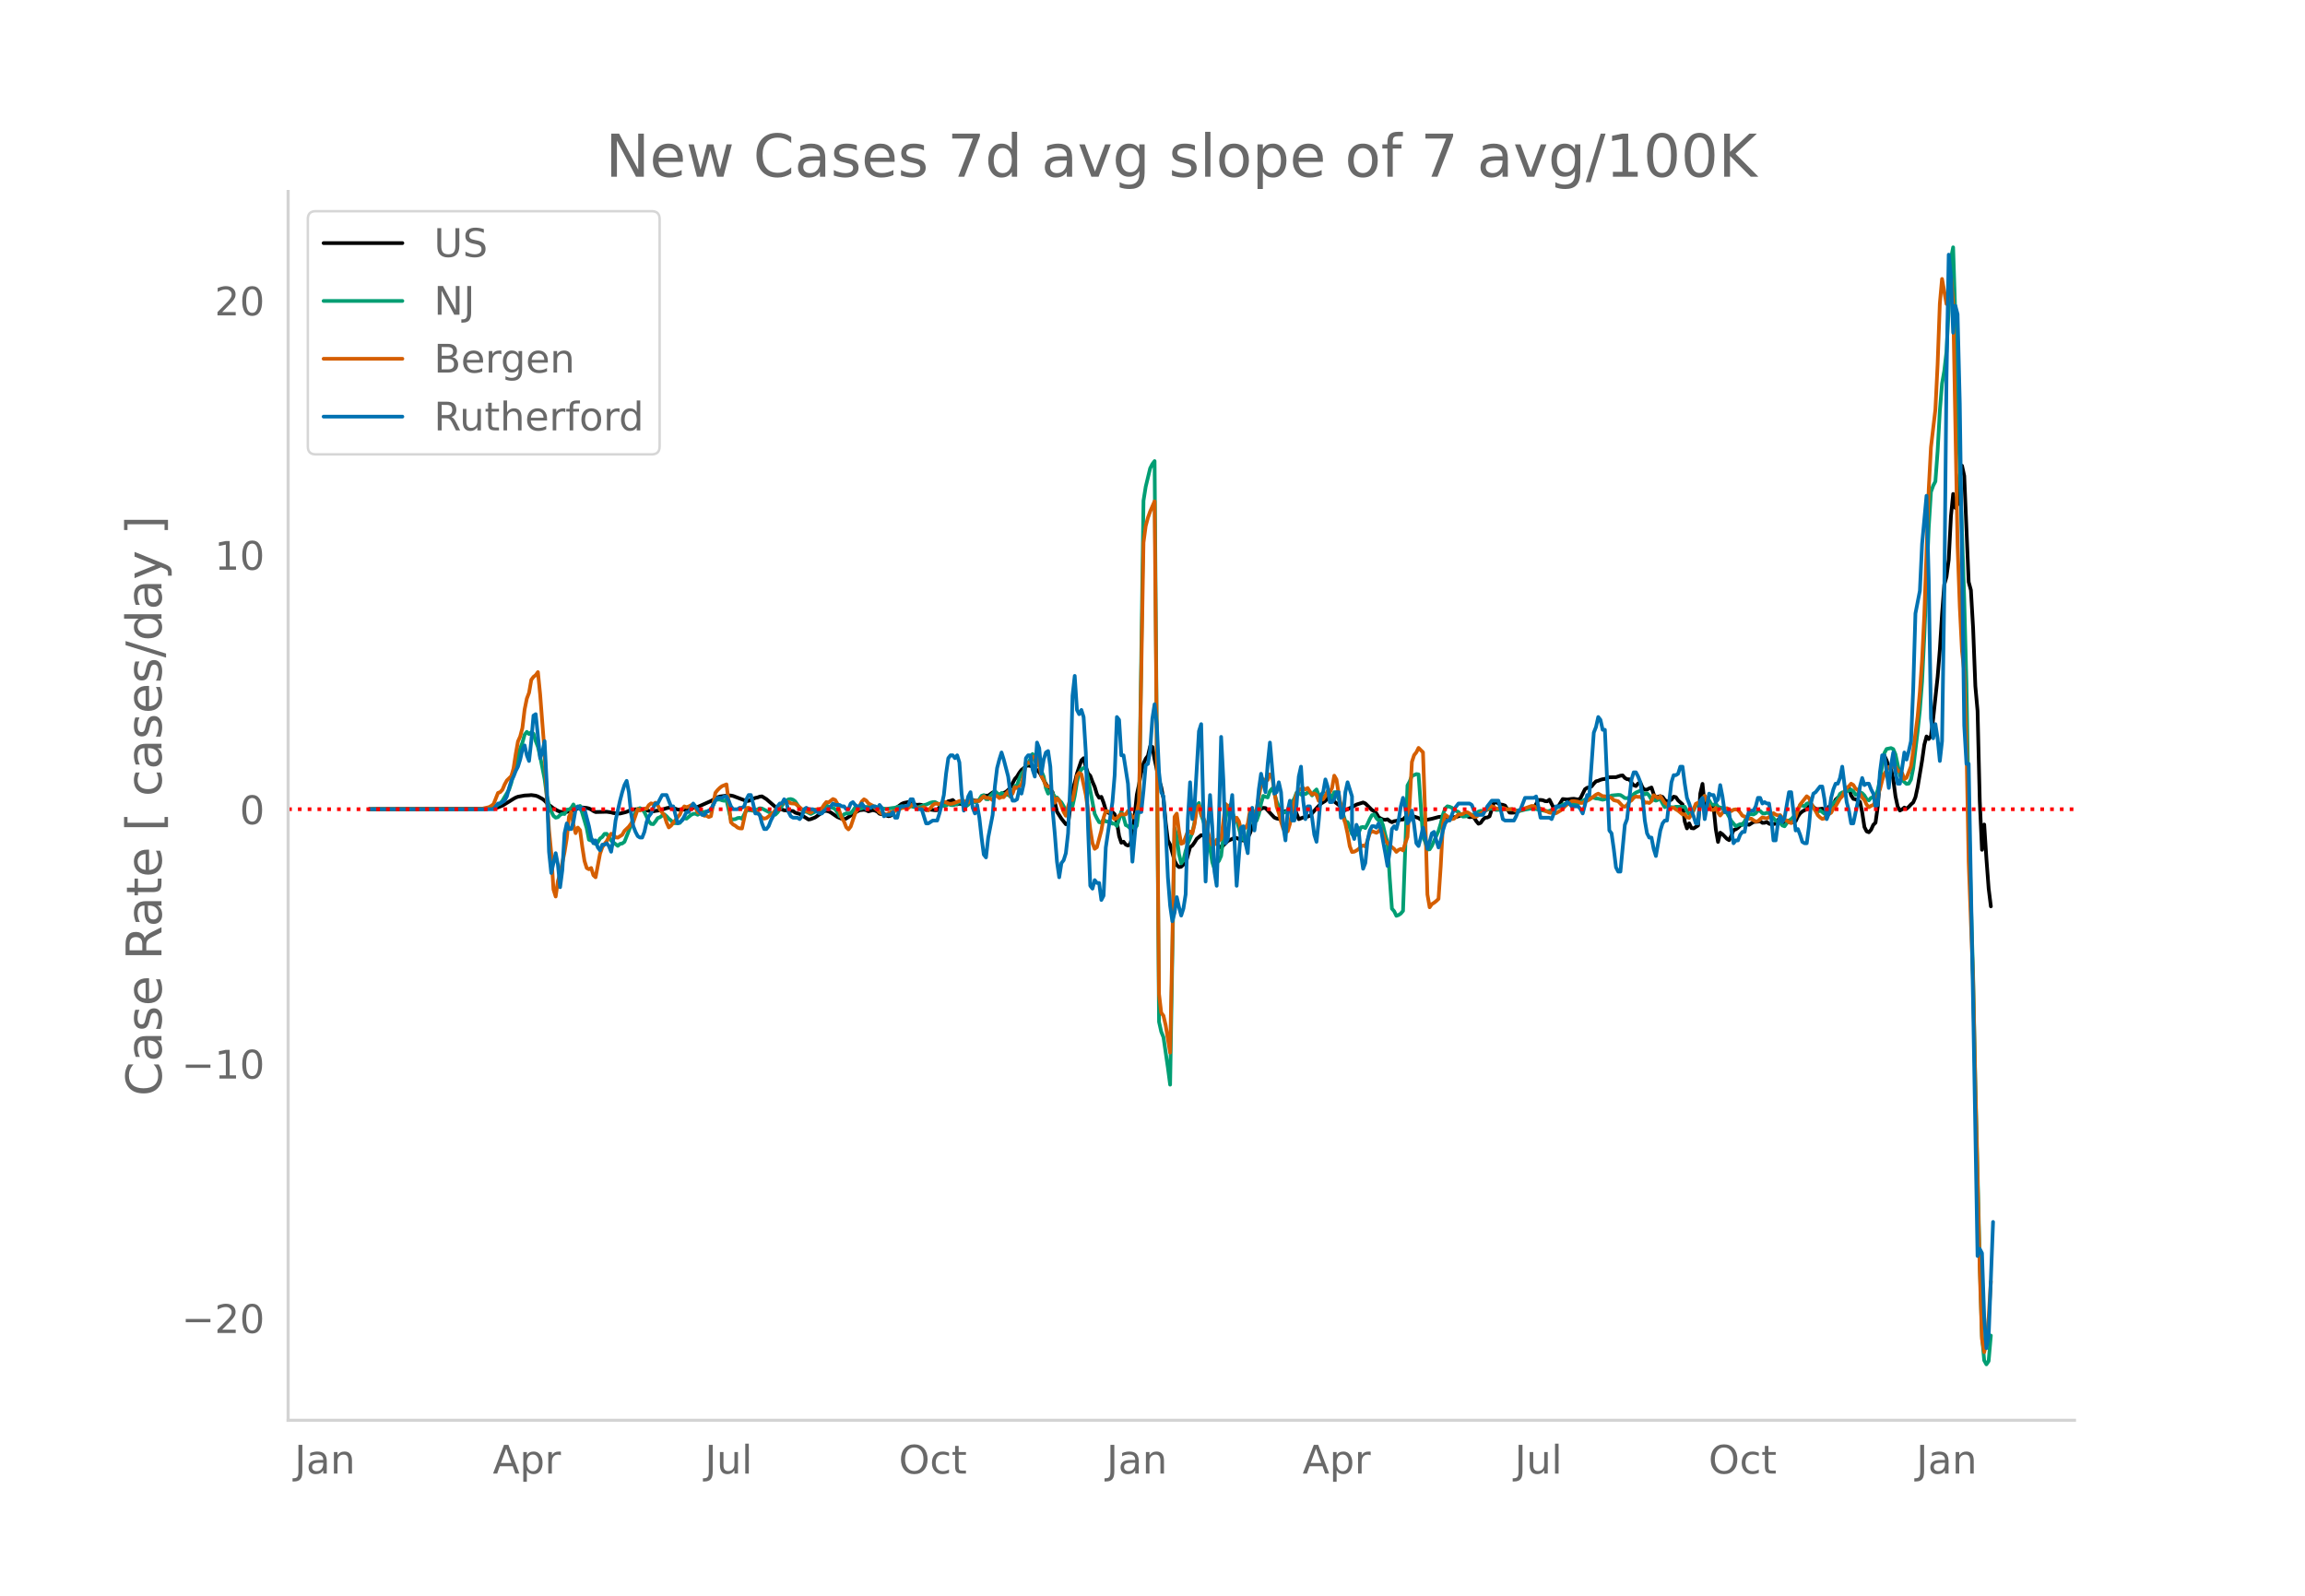 <svg height="864" viewBox="0 0 936 648" width="1248" xmlns="http://www.w3.org/2000/svg" xmlns:xlink="http://www.w3.org/1999/xlink"><defs><style>*{stroke-linecap:butt;stroke-linejoin:round}</style></defs><g id="figure_1"><path d="M0 648h936V0H0z" style="fill:#fff" id="patch_1"/><g id="axes_1"><path d="M117 576.72h725.4V77.76H117z" style="fill:none" id="patch_2"/><path clip-path="url(#p8910a85e60)" d="m149.973 328.59 46.846-.123 3.604-.199 1.802-.423 1.801-.72 2.703-1.628 1.802-1.133.9-.494.902-.348 1.801-.327.901-.165 1.802-.094.901-.089 1.802.253.9.316 1.802.989.901.693.901 1.003 2.703 2.159 1.802.992.9.36 1.802.203.901-.11.901-.297 1.802-.285.9-.4 1.803-.934 2.702.286.901.213.901.437.901.608.9.416 4.505-.12 1.802.26.901.268 1.802.172.9.03 1.803-.436.9-.254.901-.42 1.802-.45.901-.179 3.604.142 2.702.737.901-.038.901-.184 1.802-.231 2.703-.866.9-.184.901-.045.901.149 1.802.625.9.073.902-.132 1.802.275 1.801-.46.901-.44.901-.257.901-.103 4.505-2.01.9-.405 2.703-1.52.901-.304 2.703-.36.9-.094.901.058.901.18 5.406 2.046.9-.08 1.802-.802.901-.394.901-.168.901-.349.901-.1 1.802 1.122 4.504 3.923.901-.08 1.802.69.9.028.902.199 1.802.069.9.684 1.802.514 3.604 2.256.9-.156 1.802-.706 3.604-2.555.9-.108.902.223.9.43 2.703 1.844 1.802.75.901.15.901-.292 3.604-2.41 1.801-.947 1.802-.2.901.202.9.449 1.803-.49.9.207.901.383.901.88.901.2.901-.15.901.616.901.35.9-.193.902-.958.9-1.555.902-.977 1.801-1.351.901-.377 1.802-.37.9.185.902.506.9.354.902.095.9-.082.901.125.901 1.212.901.884.901-.204.901.014 1.802.253.9-.033 1.802-2.408.901-.106 1.802-1.103.901-.166.9-.345 1.803 1.753.9-.264.901.164 1.802-.273.901.301 1.802-1.66.9.25.902.053.9-.133.902-.9.9-1.074 1.802.004 1.802-1.281.9-.177 1.803 1.22 2.702-1.284.901-.761.901-1.077 1.802-3.383.9-1.021.902-1.49.9-1.217.902-.65.9-.878.901-.228.901.195.901-.072.901.828.9.991.902.766 3.603 6.323 1.802 1.78 1.802 7.973 1.802 2.81 1.802 2.255.9-.078 1.802-13.79.901-2.998.901-3.703 1.802-5.372.9-.87.902 3.51.9 2.687.901.927.901 2.44.901 2.056.901 2.973.9 1.46.902-.371.9 2.36.902 3.016.9 1.03.901.396.901-.62.901.87.901 3.176.901 5.705.9 2.709.902-.42.9 1.177.902.393.9-.615.901-3.21 1.802-16.916.901-4.153.9-4.909.902-3.53.9-1.94.902-1.21.9-3.822.901.232.901 5.063 1.802 8.314.901 2.977.9 4.618.902 9.782.9 7.21.902 1.759 1.801 6.49.901 1.772.901.816.901-.141.9-.902.902-.425 1.802-6.61.9-.669.901-1.247.901-1.48 1.802-1.484.9.181.902.94.9.158 1.803 1.493 1.801.266.901 1.438.901.567 2.703-2.685 2.702-1.27.901.058 1.802.837.901.18.9-.438.902-.651.9-1.824.902-2.606 2.702-6.382.901-.958.901-.392.901.085 2.703 2.896.9.951.901.385.901.18.901-1.093.901-1.706.901-.375.9-.157.902-.54 1.802-.577 1.801 4.535 1.802-.696.901-.03 1.802-.645 2.703-3.067 1.801-1.888 1.802-1.103.901-1.046.9-.699 1.803 2.03 2.702 2.05.901.904.901.512 2.703-1.213 1.802-1.032 2.702-.852.901.402 2.703 2.672.9.474.902.92.9 1.528.901.533.901.387.901.124.901-.201.901.722.9.453.902-.409.9-.14 1.803-.485.9-.05.901-.943.901-.763 2.703.476 1.802.638.9.621.901.385 3.604-.722 2.703-.728 1.802-.201.9.161.901.372.901.098 1.802-.377.9-.079.902-.264 1.802-.67.9.005.901.664.901.379.901-.117.901.242.9 1.46.902 1.072.9-.356.902-1.268.9-.834.901-.071.901-.48 1.802-5.693.901-.027.9.525.902.392.9.128.902.321 1.801 2.839.901.06.901-.054 1.802-.557 1.802-.787.9-.202 3.604-.316 1.802-3.246.9-.039.902.103.9.38.902.074.9-.664 1.802 3.541.901-.513.901-.333 1.802-2.95 1.802.185 1.801-.238.901-.057 1.802.318.901-.55 1.802-3.638.9-.59.902-.186.9-.367.901-1.146.901-.932.901-.217.901-.388.9-.249.902-.103.9-.431.902-.256 2.702-.034 1.802-.604.9-.114.902 1.037.9.51.902.035.9 1.4.901 1.006.901.326.901-1.056.901-.28.901 2.05.9.799.902-.08.9-.483.902-.35.9 2.735.901 1.62.901-.673.901-.137.901.287.9 1.272.902.607 1.802-.777.9-1.217.901.204.901 1.31 1.802 1.613.901 6.97.9 2.79.902-2.055.9 1.925.902.121 1.801-1.166.901-12.988.901-3.925.901 8.882.9-.073 1.803.406.9.268.901 8.984.901 5.115.901-3.758.901.643 1.802 1.84.9.545.902-1.844.9-2.235.902-.315.9-.613.901-.901.901-.704.901-.21.901.366.9.219 1.803-1.144 1.801-.131.901-.195.901.685.901-.026.901-.349.901.722.9.23 1.803-.212.9-1.583.901-.21.901 1.33.901-.284.901-.402.901-.102.9.131.902.61.9-.54.902-1.91.9-1.257.901-.77.901-.513.901-.326.901-1.359.9-.683.902 1.023.9.802.902.184 1.801-.287.901.504.901.02.901-1.3.901-.273.9-.615.902-1.974.9-.811 1.802-1.296.901-.082.901-2.095.901-.542.901 3.118.9 1.399.902.181 1.802 1.03.9 4.332.901 5.894.901 1.75.901.36.901-1.026.901-1.971.9-.903.902-6.461.9-11.47.902-7.057.9-2.18.901 1.87.901 2.83.901.69.901 4.265.9 6.84.902 4.18.9 1.578.902-.497.9-.722.901.493.901-.788.901-.999.901-.783.901-2.108.9-4.14 1.803-10.8.9-6.368.901-3.377.901 1.058.901-1.257.901-7.122 1.802-16.856.9-11.174.902-14.442.9-11.848.901-3.208.901-6.887.901-17.624.901-9.108.901 5.655.901-1.45.9-11.99.902-3.674.9 4.126 1.802 43.086.901 3.3.901 15.553.901 23.397.901 10.104.9 36.723.902 19.672.9-10.27.902 13.998.9 11.965.901 7.278h0" style="fill:none;stroke:#000;stroke-linecap:round;stroke-width:1.5" id="line2d_1"/><path clip-path="url(#p8910a85e60)" d="m149.973 328.589 45.945-.08 2.703-.205 1.802-.451 2.702-1.626.901-1.097 2.703-4.522.901-2.708 1.802-7.837 1.802-6.136.9-2.324.901-3.268.901-1.138.901.874.901-.758.9.586.902 3.027.9 2.312.902 3.955 1.801 9.117.901 6.76.901 4.032.901 2.358.9 1.825.902.747.9-.196.902-.92.9-.462.901.095.901-1.763.901-.058.901-.61.901-1.457.9 1.652 1.803-1.053 1.801 5.998.901 3.08.901 4.647.901.355.901-.119.9 1.538.902-.721.9-1.542.902-.627.9-1.248.901-.051 1.802 2.77 2.703 2.135.9-.799.902-.17.9-.652 2.703-6.783.901-3.265.901-1.874.9-1.417.902-.37.9.41.902 1.248 1.801 3.686.901 1.075.901.094.901-1.085.901-1.376.9-.337.902-.664.9-.52.902.781.9 1.002.901.701.901 1.115 1.802-.017.9-.1.902-1.307.9-.591.902.17 1.801-1.497.901-.452.901-.062.901.444 1.802-1.112.9-.048 1.803-.383.9-.15 1.802-4.453 1.802-.041.9.314.902.183.9-.358 1.802 8.002 1.802-.19.901-.428.901-.116.901.375 1.802-3.466 1.802.048.9.23.901-.178 1.802-.877.901.106 4.504 2.3.901.198.901-.882.901-1.227 1.802-2.9.9-.715.902-.518.9-.105.902.276.9.677 1.802 2.715.901.915.901.592.9-.03 1.803.917 2.702-1.341 1.802-.875.901-.774.9-.535.902.526.9.349.902.167.9.528.901 1.284.901 1.576.901.177.901-.957.901-.386.9.068.902-.156.9-.961.902-1.319.9.099.901.502 2.703-.83.9-.022.902.134.9-.213.902-.039 1.801.577 1.802.247.901.108 3.604-.49.9-.298 1.802-.269.901.148.901-.07.901-.267.9.134 1.803.48.9.121 2.703-1.055.901-.176 1.802-.783.9-.22.902-.047.9.486.902.631.9.086.901.422.901-.16.901-.673.901.412.9.098 1.803-.468.9-.968.901.454.901 1.413.901.032.901-.655.901-1.381.9-.482.902.828.9-.212.902-.96.9-1.417.901-.28.901 1.625.901.048.901-1.434.901-.885.9-1.06 1.803 1.882.9-1.054 1.802.835.901-.187.901.857.901-1.945.9-2.422.902-.23.9-2.747.902-1.928.9-1.148.901-2.574.901-.43 1.802-3.909.901 2.65.9 1.587.902.561 1.802 4.378.9 4.665.901 2.247.901-1.425.901 1.168.901 1.641.9.189.902 1.119.9.88.902 1.558.9 1.983 1.802-.7.901-1.338.901-4.14.901-5.588.9-3.66.902-1.547.9-.54.902.092.9 4.241 2.703 14.32.901 1.8.9 1.546.902.135.9-1.266.902.838.9.08.901-.041.901.849.901-.02.901.968.901-2.65.9-3.293.902 2.397.9 3.175.902.455.9.928.901-.883.901.926.901-1.164.901-7.013 1.802-124.98.9-5.67 1.802-7.46.901-1.741.901-1.204 1.802 227.705.901 4.027.9 2.229 1.803 12.383.9 6.881 1.802-104.171.901 3.259.901 7.265.901 3.758.9-1.249.902-3.806.9-2.872 1.802-4.51.901-4.215.901-6.757.901-1.101.901 4.917.9 2.419.902 3.196.9 4.326.902 3.59.9 5.576.901 2.889.901-2.537.901-.834.901-2.05 1.802-15.42.9-3.662.902-1.51 1.801 5.42.901.632.901 3.194.901 3.64.901 1.112.9.375.902-2.256.9-5.225.902-2.188.9 1.497.901.06.901-2.597.901-4.325.901-3.124.901.386.9.255.902-2.576.9-1.048.902 1.988.9 3.162.901 2.254.901 1.782.901.673.901-.257.9-.61.902-2.008 1.802-2.926.9-2.385.901-.124.901.941.901-.581.901.362.901-.659.9-.041.902 1.243.9-1.553.902-.88.9 2.3.901.184.901.302.901-.064.901-1.757.9 1.039.902 1.457.9-2.35.902.101.9 2.676.901 2.313.901 3.835.901 2.956.901.273.901 2.301.9 2.619.902-.13.9.398.902-.86.9-2.182.901-.18.901.461.901-1.645.901-2.009.9-1.596.902-.283.9 1.537.902.91.9-.374.901 2.384.901 3.794.901 3.18.901 14.374.9 12.455.902 1.04.9 1.868.902-.323.9-.611.901-1.073 1.802-50.92.901-1.635.901-2.299.9-.287.902-.406.9.128 1.802 25.308.901 2.117.901 3.103.901-.109.901-1.401 2.703-6.046.9-3 .902-3.702.9-2.481.901-.842.901.193.901.403.901.928 1.802.776.9 1.205.902.676.9-.069.901-.301.901-.434 1.802.08.9-.555.902-.758.9-.29.902.078.9-.218 1.802-.603.901-.152 1.802.516 1.802-.09.9-.243.902-.027.9.182 1.802-.102 2.703.647.9-.028 1.803-.463 2.702-.487.901.057 1.802.423 1.802.377 1.802.284.9-.119 4.505-2.01.9-.555.902-.322 1.801-.008 1.802-.256.901.069.901-.064 1.802-.92 1.802-1.064 1.801-.276.901.056.901.29.901.064 1.802.439.9-.206.902-.37.9-.63.901-.494 2.703-.26.901.066.9.551.902.685.9.035.902-.206.9-.32.901-1.114.901-.632 1.802-.783 1.802 1.512.9-.449.902.989.9 1.614.901.062.901.33 1.802-.709.901 1.875.9 1.498.902-.482 1.802.49.9.037.901-.225 1.802.028 1.802-.03.9 1.764.902 1.187.9-.267.902-1.147.9-2.039.901-.238.901.688.901-3.096.901-1.21.9 1.61.902.166.9 1.585.902.224.9-.49.901 1.273.901.306.901.184.901 1.545.901.435 1.802 3.301 1.802 2.113 1.801-.84.901.398.901-1.463.901-2.01.9-.698.902-.292.9.152.902-.501.9-1.129.901.205.901.883.901.172.901-.324.901.15 2.703 3.066.9.487.901.348.901 1.106.901.329.901-1.265.901-1.036.9-.584.902-.939.9-1.19 1.802-3.503.901.067.901.38.901-1.114.901-.283 1.802 1.73.9 1.344.902.568.9-.667 1.802 1.422.901-.783.901-.995 1.802-2.668.9-.497.902-1.336.9-1.832.901-.599.901.005 2.703-1.095.9.65.902 1.429.9-.353.902-.684.9.383.901.931.901 1.523.901.48.901-1.049.901-.269.9-.51.902-2.318.9-4.328.902-5.99.9-4.739.901-1.673 1.802-.375.901.434.9 2.107 1.803 8.407.9 2.064 1.802 1.544.901-.133.901-1.644.901-4.51 1.802-15.08.9-8.516.902-11.673.9-18.37 1.802-44.27.901-14.36.901-2.53.901-1.738.9-12.216.902-16.383.9-11.147.902-5.118.9-7.776.901-17.627.901-20.192.901-4.611.901 28.15.901 35.615 2.703 78.813.9 34.753.901 51.516.901 36.2.901 30.584.901 43.009 1.802 73.229.9 30.112.902 10.009.9 1.61.901-1.33.901-10.373h0" style="fill:none;stroke:#009e73;stroke-linecap:round;stroke-width:1.5" id="line2d_2"/><path clip-path="url(#p8910a85e60)" d="m149.973 328.589 42.342-.102 3.603-.124 2.703-.622.9-.52.902-.69 1.802-4.546.9-.34.901-.972.901-2.137.901-1.617 1.802-1.775.9-3.098.902-5.88.9-5.078.902-2.035.9-3.438.901-7.508.901-4.444.901-2.363.901-5.225.9-1.22.902-.69.9-1.244.902 9.068 1.801 23.396.901 18.896.901 12.687.901 9.385.9 14.814.902 2.894.9-6.253.902-3.155 1.801-8.616.901-5.541.901-8.809.901-1.979.901 5.236.9 3.38.902-2.26.9 1.062.902 6.785.9 5.722.901 2.85.901.497.901-.51.901 2.94.9.826 1.803-9.543.9-2.59.902-1.402.9-1.108.901-1.764.901-1.267.901.294.901 1.154.9.135 1.803-1.142.9-1.583 1.802-1.741.901-1.267.901-.599 1.802-5.27.9.589 1.803-.792.9.011.901-1.424.901-.702.901.283.901-.554.901.984.9 1.832 1.803 2.34.9 2.873.901 2.012.901-.712 3.604-4.523.9-2.16.902-1.153.9.328.901-.294.901-.475.901-.25.901 1.177.901 1.911.901.294.9.464.902.655.9-.01.902.52.9-.329 1.802-9.487.901-1.13.901-.894.9-.69 1.803-.723.9 7.067.901 8.322.901.916.901.498.901.746.901.317.901.034 1.802-8.311.9-.09 1.802 1.062.901-.034.901.588.901 1.402.901.995.9.396.902-.215 2.702-2.08 1.802-2.205 1.802-1.776.9-.248 1.803-.25.9.566 1.802.147 3.604 2.951.9-.067.902.497.9.26.902-.746.9-.52 1.802-.192.901-.272.901-1.47.9-1.108.902.158 1.802-1.39.9.373.901 1.537.901 3.257.901 2.522.901 1.47.901 2.307.9.87.902-1.142 1.802-5.303 1.801-3.03.901-1.866.901-.882.901.531.9 1.142 1.803.973.9.972.901.712.901 1.03.901.486.901.113.901.35 1.802-1.097.9-.203.902-.328.9-.136 1.802-1.006 1.802-.113.901.079 1.802-1.572 1.802 1.606.9.18.901-.203.901-.362 1.802 1.357.901-.972.9-1.154.902-.599h.9l.902.204 1.801-.973.901.249.901.407.901.215.9-.17 1.803-.644.9-.373.901-.113.901.101.901.441.901.159.901-.679h.9l.902.17.9-.192.902.09.9-1.086.901-.814.901.656.901-.045.901.362.901.588.9-1.55.902-.124.9.86.902-.419.9.034.901-1.447.901-.95.901 2.035.901-1.153.9-2.578.902.407.9-.6.902-.904.9-3.585.901-5.314 1.802.214.901-2.34.901-.328.9.35.902 2.986.9 4.738.902 1.662.9 2.114.901.362.901-.147.901 3.856.901 2.895.9-1.787.902.803 1.802 4.693.9 1.572.901-3.732.901-2.996.901.339.901-4.467.901-5.45.9-1.12.902.555 1.802 8.333.9 6.287.901 7.701.901 5.688.901 2.284.901-.667 1.802-6.807.9-5.157.902-2.748.9.215.901.362.901 1.911.901.837.901-.43.901-.983.9-.679.902.226.9-.068.902-1.402 1.801 2.397.901.328.901-2.012.901-4.614 1.802-105.072.9-6.728.902-3.37.9-2.521 1.802-4.128 1.802 200.069.901 7.61.9 1.21.902 3.856 1.802 11.115.9-43.942.901-51.823.901-1.29.901 7.113.901 5.145.9-.361 1.803-4.705.9.08.901.802.901-3.742.901-6.536.901-.95.901 3.584.9 1.357.902 2.081 1.802 6.853.9 2.046.901-.237.901-1.923.901.374.901-.69 1.802-14.203.9.814 1.803 4.4.9 2.227.901-1.877.901 1.424.901 3.642.901-.419.9-.554.902-1.583.9-5.349.902-.463.9 2.34.901-2.532 1.802-9.85.901-2.25.901.34.9-.057.902-2.284.9 1.051.902 5.507.9 6.49.901 2.658.901 3.528.901 2.827.901 1.063.9.011.902-2.996.9-4.998.902-4.116.9-3.053.901-1.685 1.802-.69.901.543.901-.588.9 1.425.902 1.21.9-.464.902.667.9 2.375 1.802-.679.901-1.3.901-1.934.9.419.902-1.73.9-5.01.902 1.56.9 5.87.901 5.02.901 4.263.901 2.703.901 4.127.901 5.145.9 2.307.902-.113.9-.475.902-.633.9-.995.901-.441.901.407.901-2.352.901-2.963.9-.916 1.803.69.9-.577.901-1.085.901 2.035.901 2.906 1.802 1.674.9.893.902.724.9 1.176.902-.803.9-.373.901.588.901-2.93.901-2.498.901-13.66.901-16.849.9-2.747.902-1.142.9-1.81 1.802 1.798.901 25.567.901 32.17.901 5.191.901-1.278.9-.554.902-.712.9-.86.902-13.365.9-16.94.901-3.855.901.633.901.803.901.316.901-.17 1.802-1.763.9.034.902-.215.9-.633.901-.023.901.52.901.78.901.611.9-.068 1.803-1.413 1.802-1.018 1.801-1.436.901-.464.901.407.901.566.9.045 1.803-.34 1.801.623 1.802-.102.901.283.901.43.9.112 1.803-.938.9-.226 2.703-.939.901.057.901.588.901.361.9.08 3.604 1.617.901.124.901-.011.901.113 1.802-1.063.9-.656.902-1.086.9-.735.901-.588.901-.735.901-.056 1.802.283.901.497.9-.034.902-.543.9-.327.902-.453 2.702-2.013.901-.418 1.802 1.04.9.023.902.26.9.113.901.317.901.893 1.802.452 1.802 1.945.9.283.902-.69.9-1.345.902-.566.9-1.063.901-.486.901.158.901-.067.901.859.9 1.606.902-.17.9.226.902-.724.9-2.442 1.802 1.199.901-.803 1.802 2.77.9.464.902 1.685 1.802-.25.9.702.901.509 1.802 1.504.901-.034.9 1.232.902.25.9-1.37 1.802-4.364.901-.384.901.746.901-2.454.901-1.13.9 2.227 1.803 3.505h.9l.901-.848.901 1.9.901 1.21.901-1.086 1.802-1.888 1.802 1.176.9-.577.902-.147.9.272.901 1.029.901 1.3.901.317.901.644.9.306.902-.068.9.644.902.498.9-.125 1.802-1.571.901.294.901.09.901-.396 1.802-1.673.9.588.902.328.9-.125.901 1.142.901.894.901.079.901.791.9.34.902-.848.9-1.708.902-2.646.9-2.273 2.703-3.426.901.678.9 2.285.902 1.65.9 1.391.902 1.697.9.882.901.622.901-.227.901-1.289.901-.43.901-.576.9-1.617.902-.995 1.802-3.087.9-.961.901-1.923.901-1.526.901-.61.901-1.064.9.52.902 1.504.9.464 1.803 3.143.9.962.901 1.922.901 1.04.901-.565.901-.35.9-1.403 1.803-4.953.9-3.584.901-2.714 1.802-2.782.901-.056.901.124.9-.113.902 1.39 1.802 1.12.9 2.443.901-.532 1.802-4.636.901-6.287 1.802-13.999.9-9.883.902-12.914.9-18.25 1.802-51.236.901-16.962 1.802-15.355.9-18.229.902-24.809.9-9.985 1.802 10.155.901-2.59.901-8.695.901 10.765 1.802 98.456.9 24.968.902 18.002.9 8.48.902 29.955.9 47.176 1.802 47.956.901 42.834 1.802 75.231.9 27.84.902 5.28.9-3.754.901-10.007.901-14.972h0" style="fill:none;stroke:#d55e00;stroke-linecap:round;stroke-width:1.5" id="line2d_3"/><path clip-path="url(#p8910a85e60)" d="M149.973 328.589h50.45l1.802-2.304h.9l1.802-1.152.901-1.728.901-3.455.901-2.88.9-1.727.902-2.304.9-1.728.902-2.88.9-4.031.901-1.728.901 4.032.901 2.303.901-8.063.9-10.366.902-.576 1.802 17.854.9-2.304.901-4.608.901 17.854.901 27.069.901 8.638 1.802-8.063.9 4.608.902 9.215.9-6.911.901-14.974.901-4.032.901 2.304h.901l.901-2.88.9-5.183.902-1.152.9 1.152.902-.576.9.576 1.802 6.91.901 4.608.901 2.304.9-1.152.902 2.88.9 1.152.902-2.304h.9l.901-.576.901 1.152.901 2.304.901-5.184.901-7.487 1.802-8.063.9-3.455.902-2.88.9-1.728.901 4.608.901 8.639.901 5.183.901 2.304.9 1.727.902.576h.9l.902-2.303.9-4.032.901-2.304.901-1.151.901-2.304.901-1.728h.901l1.802-3.455h1.802l1.801 4.607h.901l1.802 6.911 1.802-1.152 1.802-3.455h.9l1.802-3.456 3.604 4.607h.9l.902-1.151 1.801-1.152 1.802-3.456.901-1.152h1.802l.9-.576h.902l.9 1.728.901 2.304.901 1.152h1.802l.901-.576h.901l.9-.576.902-2.88.9-1.727h.902l.9 3.455.901 4.032h.901l.901.575.901 3.456.9 2.304h.902l.9-1.152.902-2.304 1.801-3.455.901-2.304.901-1.152h.901l.9-1.728.902 1.152.9 4.032.902 1.727.9.576h1.802l.901.576.901-1.152.901-2.88.9-.575.902.576h1.802l2.702 1.728h.901l.901-1.152.9-.576h.902l1.802-2.304.9.576h1.802l.901.576h.901l.901 1.152h.9l.902-2.304.9-.576.902 1.152.9.576h.901l.901-1.152 1.802 2.304.9-.576h.902l.9-.576h.902l.9 1.152.901-1.728.901 1.152.901 3.455.901-.576h1.802l.9-1.151.902 2.303h.9l.901-4.031.901-.576h1.802l.901-.576.9-2.304h.902l.9 2.88.902 1.152h1.801l1.802 5.759h.901l1.802-1.152h1.802l.9-2.88.901-3.455.901-4.031.901-8.64.901-6.334.901-1.152h.9l.902 1.152.9-1.152.902 2.88.9 12.67.901 6.91.901-2.303.901-3.456.901-1.727.9 6.335.902 2.304.9-3.456.902 5.183.9 8.063.901 6.911.901 1.152.901-8.063 1.802-9.215.9-11.518.902-7.487.9-3.456.902-2.88.9 2.88 1.802 6.912.901 6.91.901 2.88h.9l.902-.576.9-4.031.902 1.728.9-4.032.901-10.366.901-1.152h.901l.901 5.759.901 2.88.9-13.823.902 2.304.9 10.367.902-5.76.9-2.88.901-.575.901 6.335.901 17.278.901 9.79.9 11.519.902 6.335.9-5.76.902-1.15.9-2.88.901-8.063.901-20.158.901-35.707.901-8.063.901 13.822.9 1.728.902-1.728.9 2.88.902 14.398.9 30.524.901 23.613.901 1.152.901-3.456.901 1.152h.9l.902 6.91.9-1.727.902-19.581 2.702-18.43.901-10.942.901-23.613.901 1.152.9 14.398h.902l1.802 11.518 1.801 31.676 1.802-20.157h1.802l.9-8.64.902-10.366.9-.576.901-5.759.901-12.67.901-5.76.901 8.063.901 19.582.901 8.063.9 1.727.902 13.247.9 19.581.902 11.519.9 6.335.901-3.456.901-6.335.901 4.032.901 3.455.9-2.88.902-5.759.9-30.524.902-14.974.9 14.974.901-5.183 1.802-30.524.901-2.88.9 35.708.902 28.22.9-21.31.902-13.821.9 12.67.901 18.43.901 5.759.901-27.069.901-33.403.901 17.277.9 25.917.902-1.728.9-10.942.902-6.911 1.801 36.859 1.802-23.613.901-.576.9 6.911.902 4.031.9-15.55.902-2.88.9 9.216.901-6.911.901-9.791.901-6.335.901 4.031.901 3.456.9-11.519.902-8.639 1.802 20.734.9-.576.901-4.032.901 4.032.901 13.822.901 5.76.9-12.095.902-4.032.9 8.063h.902l.9-6.335.901-11.518.901-4.032.901 13.822.901 7.487.901-5.183h.9l.902 4.607.9 6.911.902 2.88.9-8.639.901-10.366.901-1.152.901-5.184.901 2.88.9 6.335h.902l.9-1.152.902-2.88h.9l.901 10.367.901-.576.901-9.79.901-4.032 1.802 5.76v14.398l.9 2.88.902-5.76.9 2.304.901 9.214.901 6.336.901-2.304.901-9.215.901-4.031.9-1.728h.902l.9.576.902-1.728.9 2.304 1.802 9.79.901 5.184.901-5.76.9-9.214.902-1.152.9 1.152.902-3.456.9-5.76.901-3.455.901 4.032.901 6.335.901-1.152.901-4.031.9 5.759.902 7.487.9 1.152.902-3.456.9-4.031.901 4.031.901 4.608.901-2.88.901-3.455.9-.576.902 3.455.9 2.88.902-2.88.9-4.031.901-2.88.901-1.152h.901l1.802-4.607 1.802-2.304h4.504l.901.576.901 2.304.9 1.727h2.704l1.801-3.455 1.802-2.304h2.703l.9 3.456.902 4.031.9.576h3.604l.901-1.728.9-2.303.902-.576 1.802-4.608h3.603l.901-.576.901 4.032.9 4.607h3.604l.901.576.901-2.303.901-2.88h2.703l.9-.576.902-1.152.9.576.901 1.152h2.703l.901 1.152.9 1.728.902-3.456.9-4.031h.902l1.801-25.341.901-2.304.901-4.031.901 1.152.9 4.031h.902l1.802 40.89.9 1.153.901 6.335.901 7.487.901 1.727h.901l1.802-19.005.9-2.304 1.803-16.126.9-2.88h.901l.901 1.729.901 2.303.901 6.335.9 9.215.902 5.184.9 1.727h.902l.9 4.608.901 2.88 1.802-10.367.901-2.88.9-1.152h.902l1.802-15.55.9-2.88h.901l.901-.575.901-2.88h.901l.901 6.911.9 5.76.902 2.303.9 2.88.902 2.303.9 2.88h.901l.901-9.215.901-1.152.901 8.64 1.802-10.367.9.576h.902l.9 2.88.901-1.153.901-5.759.901 4.607.901 6.336h1.802l.9 7.487.902 5.183.9-1.152h.901l.901-2.304.901-1.151h.901l.901-5.184.9-3.455h1.803l.9-1.728.901-3.456h.901l.901 2.304.901-.576.901.576h.901l.9 5.76.902 9.214h.9l.902-6.911.9-2.88.901 2.304.901-1.728 1.802-10.366h.9l1.803 15.55.9-.576.901 2.303.901 2.88.901.576h.901l.901-6.911.9-9.79.902-3.456.9-.576 1.803-2.304h.9l.901 5.183.901 8.063.901-2.303.901-6.336.9-3.455.902-2.304h.9l.902-2.304.9-4.607 1.802 14.398.901 3.456.901 5.183h.9l1.803-8.639.9-6.335.902-3.456.9 2.88.901-.576h.901l.901 2.304.901 1.728.9 5.183.902-.576.9-13.246.902-6.911h.9l1.802 13.246.901-9.215.901-5.183.9 8.063.902 4.607h.9l1.803-12.67.9 2.88.901-3.456.901-4.032.901-21.309.901-30.524 1.802-9.214.9-19.006 1.802-19.581.901 34.555.901 55.865.901 8.063.901-5.76.9 5.76.902 9.214.9-8.063.902-59.32.9-88.116.901-50.105.901 8.638.901 23.037.901-10.942.901 3.455.9 36.284 1.803 130.734.9 15.55h.901l1.802 97.331 1.802 102.515.9-2.88.902 1.728.9 25.917.902 12.67.9-4.607 1.802-46.65h0" style="fill:none;stroke:#0072b2;stroke-linecap:round;stroke-width:1.5" id="line2d_4"/><path clip-path="url(#p8910a85e60)" d="M117 328.589h725.4" style="fill:none;stroke:red;stroke-dasharray:1.5,2.475;stroke-dashoffset:0;stroke-width:1.5" id="line2d_5"/><path d="M117 576.72V77.76" style="fill:none;stroke:#d3d3d3;stroke-linecap:square;stroke-linejoin:miter;stroke-width:1.25" id="patch_3"/><path d="M117 576.72h725.4" style="fill:none;stroke:#d3d3d3;stroke-linecap:square;stroke-linejoin:miter;stroke-width:1.25" id="patch_4"/><g id="matplotlib.axis_1"><g id="xtick_1"><g style="fill:#696969" transform="matrix(.16 0 0 -.16 119.622 598.378)" id="text_1"><defs><path d="M9.813 72.906h9.859V5.078q0-13.187-5-19.14-5-5.954-16.094-5.954h-3.75v8.297h3.078q6.531 0 9.219 3.672Q9.813-4.39 9.813 5.078z" id="DejaVuSans-74"/><path d="M34.281 27.484q-10.89 0-15.093-2.484-4.204-2.484-4.204-8.5 0-4.781 3.157-7.594 3.156-2.797 8.562-2.797 7.485 0 12 5.297 4.516 5.297 4.516 14.078v2zm17.922 3.72V0H43.22v8.297Q40.14 3.328 35.547.953q-4.594-2.375-11.234-2.375-8.391 0-13.36 4.719Q6 8.016 6 15.922q0 9.219 6.172 13.906 6.187 4.688 18.437 4.688h12.61v.89q0 6.203-4.078 9.594-4.078 3.39-11.453 3.39-4.688 0-9.141-1.124-4.438-1.125-8.531-3.375v8.312q4.921 1.906 9.562 2.844 4.64.953 9.031.953 11.875 0 17.735-6.156 5.86-6.14 5.86-18.64z" id="DejaVuSans-97"/><path d="M54.89 33.016V0h-8.984v32.719q0 7.765-3.031 11.61-3.031 3.858-9.078 3.858-7.281 0-11.484-4.64-4.204-4.625-4.204-12.64V0H9.08v54.688h9.03v-8.5q3.235 4.937 7.594 7.374Q30.078 56 35.797 56q9.422 0 14.25-5.828 4.844-5.828 4.844-17.156z" id="DejaVuSans-110"/></defs><use xlink:href="#DejaVuSans-74"/><use x="29.492" xlink:href="#DejaVuSans-97"/><use x="90.771" xlink:href="#DejaVuSans-110"/></g></g><g id="xtick_2"><g style="fill:#696969" transform="matrix(.16 0 0 -.16 200.096 598.378)" id="text_2"><defs><path d="M34.188 63.188 20.797 26.906h26.812zm-5.579 9.718h11.188L67.578 0h-10.25l-6.64 18.703h-32.86L11.188 0H.78z" id="DejaVuSans-65"/><path d="M18.11 8.203v-29H9.077v75.484h9.031v-8.296q2.844 4.875 7.157 7.234Q29.594 56 35.594 56q9.968 0 16.187-7.906 6.235-7.907 6.235-20.797T51.78 6.484q-6.218-7.906-16.187-7.906-6 0-10.328 2.375-4.313 2.375-7.157 7.25zm30.578 19.094q0 9.906-4.079 15.547-4.078 5.64-11.203 5.64-7.14 0-11.218-5.64-4.079-5.64-4.079-15.547 0-9.906 4.078-15.547 4.079-5.64 11.22-5.64 7.124 0 11.202 5.64t4.078 15.547z" id="DejaVuSans-112"/><path d="M41.11 46.297q-1.516.875-3.297 1.281Q36.03 48 33.89 48q-7.625 0-11.703-4.953-4.079-4.953-4.079-14.234V0H9.08v54.688h9.03v-8.5q2.844 4.984 7.375 7.39Q30.031 56 36.531 56q.922 0 2.047-.125 1.125-.11 2.484-.36z" id="DejaVuSans-114"/></defs><use xlink:href="#DejaVuSans-65"/><use x="68.408" xlink:href="#DejaVuSans-112"/><use x="131.885" xlink:href="#DejaVuSans-114"/></g></g><g id="xtick_3"><g style="fill:#696969" transform="matrix(.16 0 0 -.16 286.265 598.378)" id="text_3"><defs><path d="M8.5 21.578v33.11h8.984V21.922q0-7.766 3.016-11.656 3.031-3.875 9.094-3.875 7.265 0 11.484 4.64 4.234 4.64 4.234 12.656v31h8.985V0h-8.984v8.406Q42.047 3.422 37.718 1q-4.313-2.422-10.032-2.422-9.421 0-14.312 5.86Q8.5 10.296 8.5 21.578zM31.11 56z" id="DejaVuSans-117"/><path d="M9.422 75.984h8.984V0H9.422z" id="DejaVuSans-108"/></defs><use xlink:href="#DejaVuSans-74"/><use x="29.492" xlink:href="#DejaVuSans-117"/><use x="92.871" xlink:href="#DejaVuSans-108"/></g></g><g id="xtick_4"><g style="fill:#696969" transform="matrix(.16 0 0 -.16 364.967 598.378)" id="text_4"><defs><path d="M39.406 66.219q-10.75 0-17.078-8.016-6.312-8-6.312-21.828 0-13.766 6.312-21.781 6.328-8 17.078-8 10.735 0 17.016 8 6.281 8.015 6.281 21.781 0 13.828-6.281 21.828-6.281 8.016-17.016 8.016zm0 8q15.328 0 24.5-10.281 9.188-10.282 9.188-27.563 0-17.234-9.188-27.516-9.172-10.28-24.5-10.28-15.375 0-24.593 10.25-9.204 10.265-9.204 27.546t9.204 27.563q9.218 10.28 24.593 10.28z" id="DejaVuSans-79"/><path d="M48.781 52.594v-8.407q-3.812 2.11-7.64 3.157-3.828 1.047-7.735 1.047-8.75 0-13.593-5.547-4.829-5.532-4.829-15.547 0-10.016 4.829-15.563 4.843-5.53 13.593-5.53 3.907 0 7.735 1.046 3.828 1.047 7.64 3.156V2.094Q45.016.344 40.984-.531q-4.015-.89-8.562-.89-12.36 0-19.64 7.765-7.266 7.765-7.266 20.953 0 13.375 7.343 21.031Q20.22 56 33.016 56q4.14 0 8.093-.86 3.953-.843 7.672-2.546z" id="DejaVuSans-99"/><path d="M18.313 70.219V54.688h18.5v-6.985h-18.5V18.016q0-6.688 1.828-8.594 1.828-1.906 7.453-1.906h9.218V0h-9.218q-10.407 0-14.36 3.875-3.953 3.89-3.953 14.14v29.688H2.687v6.984h6.594V70.22z" id="DejaVuSans-116"/></defs><use xlink:href="#DejaVuSans-79"/><use x="78.711" xlink:href="#DejaVuSans-99"/><use x="133.691" xlink:href="#DejaVuSans-116"/></g></g><g id="xtick_5"><g style="fill:#696969" transform="matrix(.16 0 0 -.16 449.35 598.378)" id="text_5"><use xlink:href="#DejaVuSans-74"/><use x="29.492" xlink:href="#DejaVuSans-97"/><use x="90.771" xlink:href="#DejaVuSans-110"/></g></g><g id="xtick_6"><g style="fill:#696969" transform="matrix(.16 0 0 -.16 528.923 598.378)" id="text_6"><use xlink:href="#DejaVuSans-65"/><use x="68.408" xlink:href="#DejaVuSans-112"/><use x="131.885" xlink:href="#DejaVuSans-114"/></g></g><g id="xtick_7"><g style="fill:#696969" transform="matrix(.16 0 0 -.16 615.091 598.378)" id="text_7"><use xlink:href="#DejaVuSans-74"/><use x="29.492" xlink:href="#DejaVuSans-117"/><use x="92.871" xlink:href="#DejaVuSans-108"/></g></g><g id="xtick_8"><g style="fill:#696969" transform="matrix(.16 0 0 -.16 693.794 598.378)" id="text_8"><use xlink:href="#DejaVuSans-79"/><use x="78.711" xlink:href="#DejaVuSans-99"/><use x="133.691" xlink:href="#DejaVuSans-116"/></g></g><g id="xtick_9"><g style="fill:#696969" transform="matrix(.16 0 0 -.16 778.176 598.378)" id="text_9"><use xlink:href="#DejaVuSans-74"/><use x="29.492" xlink:href="#DejaVuSans-97"/><use x="90.771" xlink:href="#DejaVuSans-110"/></g></g></g><g id="matplotlib.axis_2"><g id="ytick_1"><g style="fill:#696969" transform="matrix(.16 0 0 -.16 73.733 541.274)" id="text_10"><defs><path d="M10.594 35.5h62.593v-8.297H10.594z" id="DejaVuSans-8722"/><path d="M19.188 8.297h34.421V0H7.33v8.297q5.609 5.812 15.296 15.594 9.703 9.797 12.188 12.64 4.734 5.313 6.609 9 1.89 3.688 1.89 7.25 0 5.813-4.078 9.469-4.078 3.672-10.625 3.672-4.64 0-9.797-1.61-5.14-1.609-11-4.89v9.969Q13.767 71.78 18.938 73q5.188 1.219 9.485 1.219 11.328 0 18.062-5.672 6.735-5.656 6.735-15.125 0-4.5-1.688-8.531-1.672-4.016-6.125-9.485-1.218-1.422-7.765-8.187-6.532-6.766-18.453-18.922z" id="DejaVuSans-50"/><path d="M31.781 66.406q-7.61 0-11.453-7.5Q16.5 51.422 16.5 36.375q0-14.984 3.828-22.484 3.844-7.5 11.453-7.5 7.672 0 11.5 7.5 3.844 7.5 3.844 22.484 0 15.047-3.844 22.531-3.828 7.5-11.5 7.5zm0 7.813q12.266 0 18.735-9.703 6.468-9.688 6.468-28.141 0-18.406-6.468-28.11-6.47-9.687-18.735-9.687-12.25 0-18.718 9.688-6.47 9.703-6.47 28.109 0 18.453 6.47 28.14Q19.53 74.22 31.78 74.22z" id="DejaVuSans-48"/></defs><use xlink:href="#DejaVuSans-8722"/><use x="83.789" xlink:href="#DejaVuSans-50"/><use x="147.412" xlink:href="#DejaVuSans-48"/></g></g><g id="ytick_2"><g style="fill:#696969" transform="matrix(.16 0 0 -.16 73.733 437.97)" id="text_11"><defs><path d="M12.406 8.297h16.11v55.625l-17.532-3.516v8.985l17.438 3.515h9.86V8.296H54.39V0H12.406z" id="DejaVuSans-49"/></defs><use xlink:href="#DejaVuSans-8722"/><use x="83.789" xlink:href="#DejaVuSans-49"/><use x="147.412" xlink:href="#DejaVuSans-48"/></g></g><g id="ytick_3"><use xlink:href="#DejaVuSans-48" style="fill:#696969" transform="matrix(.16 0 0 -.16 97.32 334.668)" id="text_12"/></g><g id="ytick_4"><g style="fill:#696969" transform="matrix(.16 0 0 -.16 87.14 231.364)" id="text_13"><use xlink:href="#DejaVuSans-49"/><use x="63.623" xlink:href="#DejaVuSans-48"/></g></g><g id="ytick_5"><g style="fill:#696969" transform="matrix(.16 0 0 -.16 87.14 128.061)" id="text_14"><use xlink:href="#DejaVuSans-50"/><use x="63.623" xlink:href="#DejaVuSans-48"/></g></g><g style="fill:#696969" transform="matrix(0 -.2 -.2 0 65.573 445.117)" id="text_15"><defs><path d="M64.406 67.281v-10.39q-4.984 4.64-10.625 6.922-5.64 2.296-11.984 2.296-12.5 0-19.14-7.64-6.641-7.64-6.641-22.094 0-14.406 6.64-22.047 6.64-7.64 19.14-7.64 6.345 0 11.985 2.296 5.64 2.297 10.625 6.938V5.609Q59.234 2.094 53.437.33q-5.78-1.75-12.218-1.75-16.563 0-26.094 10.124-9.516 10.14-9.516 27.672 0 17.578 9.516 27.703 9.531 10.14 26.094 10.14 6.531 0 12.312-1.734 5.797-1.734 10.875-5.203z" id="DejaVuSans-67"/><path d="M44.281 53.078v-8.5q-3.797 1.953-7.906 2.922-4.094.984-8.5.984-6.688 0-10.031-2.047-3.344-2.046-3.344-6.156 0-3.125 2.39-4.906 2.391-1.781 9.626-3.39l3.078-.688q9.562-2.047 13.593-5.781 4.032-3.735 4.032-10.422 0-7.625-6.032-12.078-6.03-4.438-16.578-4.438-4.39 0-9.156.86Q10.688.296 5.422 2v9.281q4.984-2.594 9.812-3.89 4.829-1.282 9.579-1.282 6.343 0 9.75 2.172 3.421 2.172 3.421 6.125 0 3.656-2.468 5.61-2.453 1.953-10.813 3.765l-3.125.735q-8.344 1.75-12.062 5.39-3.704 3.64-3.704 9.985 0 7.718 5.47 11.906Q16.75 56 26.811 56q4.97 0 9.36-.734 4.406-.72 8.11-2.188z" id="DejaVuSans-115"/><path d="M56.203 29.594v-4.39H14.891q.593-9.282 5.593-14.142 5-4.859 13.938-4.859 5.172 0 10.031 1.266 4.86 1.265 9.656 3.812v-8.5Q49.266.734 44.187-.344 39.11-1.422 33.892-1.422q-13.094 0-20.735 7.61-7.64 7.625-7.64 20.625 0 13.421 7.25 21.296Q20.016 56 32.328 56q11.031 0 17.453-7.11 6.422-7.093 6.422-19.296zm-8.984 2.64q-.094 7.36-4.125 11.75-4.032 4.407-10.672 4.407-7.516 0-12.031-4.25-4.516-4.25-5.203-11.97z" id="DejaVuSans-101"/><path d="M44.39 34.188q3.172-1.079 6.172-4.594 3-3.516 6.032-9.672L66.609 0H56l-9.313 18.703q-3.624 7.328-7.015 9.719-3.39 2.39-9.25 2.39h-10.75V0h-9.86v72.906h22.266q12.5 0 18.656-5.234 6.157-5.219 6.157-15.766 0-6.89-3.203-11.437-3.204-4.532-9.297-6.282zM19.673 64.797V38.922h12.406q7.125 0 10.766 3.297 3.64 3.297 3.64 9.687 0 6.39-3.64 9.64-3.64 3.25-10.766 3.25z" id="DejaVuSans-82"/><path d="M8.594 75.984h20.703V69H17.578V-6.203h11.719v-6.984H8.594z" id="DejaVuSans-91"/><path d="M25.39 72.906h8.297L8.297-9.28H0z" id="DejaVuSans-47"/><path d="M45.406 46.39v29.594h8.985V0h-8.985v8.203Q42.578 3.328 38.25.953q-4.313-2.375-10.375-2.375-9.906 0-16.14 7.906-6.22 7.922-6.22 20.813 0 12.89 6.22 20.797Q17.968 56 27.874 56q6.063 0 10.375-2.375 4.328-2.36 7.156-7.234zm-30.61-19.093q0-9.906 4.079-15.547 4.078-5.64 11.203-5.64 7.125 0 11.219 5.64 4.11 5.64 4.11 15.547 0 9.906-4.11 15.547-4.094 5.64-11.219 5.64-7.125 0-11.203-5.64-4.078-5.64-4.078-15.547z" id="DejaVuSans-100"/><path d="M32.172-5.078q-3.797-9.766-7.422-12.735-3.61-2.984-9.656-2.984H7.906v7.516h5.282q3.703 0 5.75 1.765Q21-9.766 23.483-3.219l1.61 4.094-22.11 53.813H12.5l17.094-42.766 17.093 42.766h9.516z" id="DejaVuSans-121"/><path d="M30.422 75.984v-89.171H9.719v6.984H21.39V69H9.719v6.984z" id="DejaVuSans-93"/></defs><use xlink:href="#DejaVuSans-67"/><use x="69.824" xlink:href="#DejaVuSans-97"/><use x="131.104" xlink:href="#DejaVuSans-115"/><use x="183.203" xlink:href="#DejaVuSans-101"/><use x="244.727" xlink:href="#DejaVuSans-32"/><use x="276.514" xlink:href="#DejaVuSans-82"/><use x="343.746" xlink:href="#DejaVuSans-97"/><use x="405.025" xlink:href="#DejaVuSans-116"/><use x="444.234" xlink:href="#DejaVuSans-101"/><use x="505.758" xlink:href="#DejaVuSans-32"/><use x="537.545" xlink:href="#DejaVuSans-91"/><use x="576.559" xlink:href="#DejaVuSans-32"/><use x="608.346" xlink:href="#DejaVuSans-99"/><use x="663.326" xlink:href="#DejaVuSans-97"/><use x="724.605" xlink:href="#DejaVuSans-115"/><use x="776.705" xlink:href="#DejaVuSans-101"/><use x="838.229" xlink:href="#DejaVuSans-115"/><use x="890.328" xlink:href="#DejaVuSans-47"/><use x="924.02" xlink:href="#DejaVuSans-100"/><use x="987.496" xlink:href="#DejaVuSans-97"/><use x="1048.775" xlink:href="#DejaVuSans-121"/><use x="1107.955" xlink:href="#DejaVuSans-32"/><use x="1139.742" xlink:href="#DejaVuSans-93"/></g></g><g style="fill:#696969" transform="matrix(.24 0 0 -.24 245.86 71.76)" id="text_16"><defs><path d="M9.813 72.906h13.28l32.329-60.984v60.984h9.562V0h-13.28L19.39 60.984V0H9.813z" id="DejaVuSans-78"/><path d="M4.203 54.688h8.985l11.234-42.672 11.172 42.672h10.593l11.235-42.672 11.187 42.672h8.985L63.28 0H52.688L40.922 44.828 29.109 0H18.5z" id="DejaVuSans-119"/><path d="M8.203 72.906h46.875v-4.203L28.61 0H18.312L43.22 64.594H8.203z" id="DejaVuSans-55"/><path d="M2.984 54.688H12.5L29.594 8.797l17.093 45.89h9.516L35.687 0H23.485z" id="DejaVuSans-118"/><path d="M45.406 27.984q0 9.766-4.031 15.125-4.016 5.375-11.297 5.375-7.219 0-11.25-5.375-4.031-5.359-4.031-15.125 0-9.718 4.031-15.093t11.25-5.375q7.281 0 11.297 5.375 4.031 5.375 4.031 15.093zm8.985-21.203q0-13.953-6.203-20.765Q42-20.797 29.203-20.797q-4.734 0-8.937.703-4.203.703-8.157 2.172v8.735q3.954-2.141 7.813-3.157 3.86-1.031 7.86-1.031 8.843 0 13.234 4.61 4.39 4.609 4.39 13.937v4.453q-2.781-4.844-7.125-7.234Q33.938 0 27.875 0 17.828 0 11.672 7.656q-6.156 7.672-6.156 20.328 0 12.688 6.156 20.344Q17.828 56 27.875 56q6.063 0 10.406-2.39 4.344-2.391 7.125-7.22v8.297h8.985z" id="DejaVuSans-103"/><path d="M30.61 48.39q-7.22 0-11.422-5.64-4.204-5.64-4.204-15.453 0-9.813 4.172-15.453 4.188-5.64 11.453-5.64 7.188 0 11.375 5.655 4.203 5.672 4.203 15.438 0 9.719-4.203 15.406-4.187 5.688-11.375 5.688zm0 7.61q11.718 0 18.406-7.625 6.703-7.61 6.703-21.078 0-13.422-6.703-21.078-6.688-7.64-18.407-7.64-11.765 0-18.437 7.64-6.656 7.656-6.656 21.078 0 13.469 6.656 21.078Q18.844 56 30.609 56z" id="DejaVuSans-111"/><path d="M37.11 75.984V68.5h-8.594q-4.828 0-6.72-1.953-1.874-1.953-1.874-7.031v-4.828h14.797v-6.985H19.922V0H10.89v47.703H2.297v6.984h8.594V58.5q0 9.125 4.25 13.297 4.25 4.187 13.468 4.187z" id="DejaVuSans-102"/><path d="M9.813 72.906h9.859V42.094L52.39 72.906h12.703L28.906 38.922 67.672 0H54.688L19.672 35.11V0h-9.86z" id="DejaVuSans-75"/></defs><use xlink:href="#DejaVuSans-78"/><use x="74.805" xlink:href="#DejaVuSans-101"/><use x="136.328" xlink:href="#DejaVuSans-119"/><use x="218.115" xlink:href="#DejaVuSans-32"/><use x="249.902" xlink:href="#DejaVuSans-67"/><use x="319.727" xlink:href="#DejaVuSans-97"/><use x="381.006" xlink:href="#DejaVuSans-115"/><use x="433.105" xlink:href="#DejaVuSans-101"/><use x="494.629" xlink:href="#DejaVuSans-115"/><use x="546.729" xlink:href="#DejaVuSans-32"/><use x="578.516" xlink:href="#DejaVuSans-55"/><use x="642.139" xlink:href="#DejaVuSans-100"/><use x="705.615" xlink:href="#DejaVuSans-32"/><use x="737.402" xlink:href="#DejaVuSans-97"/><use x="798.682" xlink:href="#DejaVuSans-118"/><use x="857.861" xlink:href="#DejaVuSans-103"/><use x="921.338" xlink:href="#DejaVuSans-32"/><use x="953.125" xlink:href="#DejaVuSans-115"/><use x="1005.225" xlink:href="#DejaVuSans-108"/><use x="1033.008" xlink:href="#DejaVuSans-111"/><use x="1094.189" xlink:href="#DejaVuSans-112"/><use x="1157.666" xlink:href="#DejaVuSans-101"/><use x="1219.189" xlink:href="#DejaVuSans-32"/><use x="1250.977" xlink:href="#DejaVuSans-111"/><use x="1312.158" xlink:href="#DejaVuSans-102"/><use x="1347.363" xlink:href="#DejaVuSans-32"/><use x="1379.15" xlink:href="#DejaVuSans-55"/><use x="1442.773" xlink:href="#DejaVuSans-32"/><use x="1474.561" xlink:href="#DejaVuSans-97"/><use x="1535.84" xlink:href="#DejaVuSans-118"/><use x="1595.02" xlink:href="#DejaVuSans-103"/><use x="1658.496" xlink:href="#DejaVuSans-47"/><use x="1692.188" xlink:href="#DejaVuSans-49"/><use x="1755.811" xlink:href="#DejaVuSans-48"/><use x="1819.434" xlink:href="#DejaVuSans-48"/><use x="1883.057" xlink:href="#DejaVuSans-75"/></g><g id="legend_1"><path d="M128.2 184.5h136.45q3.2 0 3.2-3.2V88.96q0-3.2-3.2-3.2H128.2q-3.2 0-3.2 3.2v92.34q0 3.2 3.2 3.2z" style="fill:none;opacity:.8;stroke:#ccc;stroke-linejoin:miter" id="patch_5"/><path d="M131.4 98.718h32" style="fill:none;stroke:#000;stroke-linecap:round;stroke-width:1.5" id="line2d_6"/><g style="fill:#696969" transform="matrix(.16 0 0 -.16 176.2 104.317)" id="text_17"><defs><path d="M8.688 72.906h9.921V28.61q0-11.718 4.235-16.875 4.25-5.14 13.781-5.14 9.469 0 13.719 5.14 4.25 5.157 4.25 16.875v44.297H64.5V27.391q0-14.25-7.063-21.532-7.046-7.28-20.812-7.28-13.828 0-20.89 7.28-7.047 7.282-7.047 21.532z" id="DejaVuSans-85"/><path d="M53.516 70.516V60.89q-5.61 2.687-10.594 4-4.984 1.328-9.625 1.328-8.047 0-12.422-3.125t-4.375-8.89q0-4.845 2.906-7.313 2.907-2.453 11.016-3.97l5.953-1.218q11.031-2.11 16.281-7.406 5.25-5.297 5.25-14.172 0-10.61-7.11-16.078-7.093-5.469-20.812-5.469-5.172 0-11.015 1.172Q13.14.922 6.89 3.219v10.156q6-3.36 11.765-5.078 5.766-1.703 11.328-1.703 8.438 0 13.032 3.312 4.593 3.328 4.593 9.485 0 5.359-3.297 8.39-3.296 3.032-10.812 4.547L27.484 33.5q-11.03 2.188-15.968 6.875-4.922 4.688-4.922 13.047 0 9.672 6.812 15.234 6.813 5.563 18.766 5.563 5.14 0 10.453-.938 5.328-.922 10.89-2.765z" id="DejaVuSans-83"/></defs><use xlink:href="#DejaVuSans-85"/><use x="73.193" xlink:href="#DejaVuSans-83"/></g><path d="M131.4 122.203h32" style="fill:none;stroke:#009e73;stroke-linecap:round;stroke-width:1.5" id="line2d_8"/><g style="fill:#696969" transform="matrix(.16 0 0 -.16 176.2 127.802)" id="text_18"><use xlink:href="#DejaVuSans-78"/><use x="74.805" xlink:href="#DejaVuSans-74"/></g><path d="M131.4 145.688h32" style="fill:none;stroke:#d55e00;stroke-linecap:round;stroke-width:1.5" id="line2d_10"/><g style="fill:#696969" transform="matrix(.16 0 0 -.16 176.2 151.287)" id="text_19"><defs><path d="M19.672 34.813V8.108H35.5q7.953 0 11.781 3.297 3.844 3.297 3.844 10.078 0 6.844-3.844 10.078-3.828 3.25-11.781 3.25zm0 29.984V42.828h14.61q7.218 0 10.75 2.703 3.546 2.719 3.546 8.282 0 5.515-3.547 8.25-3.531 2.734-10.75 2.734zm-9.86 8.11h25.204q11.28 0 17.375-4.688Q58.5 63.53 58.5 54.89q0-6.703-3.125-10.657-3.125-3.953-9.188-4.922 7.282-1.562 11.313-6.53 4.031-4.954 4.031-12.376 0-9.765-6.64-15.093Q48.25 0 35.984 0H9.812z" id="DejaVuSans-66"/></defs><use xlink:href="#DejaVuSans-66"/><use x="68.604" xlink:href="#DejaVuSans-101"/><use x="130.127" xlink:href="#DejaVuSans-114"/><use x="169.49" xlink:href="#DejaVuSans-103"/><use x="232.967" xlink:href="#DejaVuSans-101"/><use x="294.49" xlink:href="#DejaVuSans-110"/></g><path d="M131.4 169.173h32" style="fill:none;stroke:#0072b2;stroke-linecap:round;stroke-width:1.5" id="line2d_12"/><g style="fill:#696969" transform="matrix(.16 0 0 -.16 176.2 174.773)" id="text_20"><defs><path d="M54.89 33.016V0h-8.984v32.719q0 7.765-3.031 11.61-3.031 3.858-9.078 3.858-7.281 0-11.484-4.64-4.204-4.625-4.204-12.64V0H9.08v75.984h9.03V46.188q3.235 4.937 7.594 7.374Q30.078 56 35.797 56q9.422 0 14.25-5.828 4.844-5.828 4.844-17.156z" id="DejaVuSans-104"/></defs><use xlink:href="#DejaVuSans-82"/><use x="64.982" xlink:href="#DejaVuSans-117"/><use x="128.361" xlink:href="#DejaVuSans-116"/><use x="167.57" xlink:href="#DejaVuSans-104"/><use x="230.949" xlink:href="#DejaVuSans-101"/><use x="292.473" xlink:href="#DejaVuSans-114"/><use x="333.586" xlink:href="#DejaVuSans-102"/><use x="368.791" xlink:href="#DejaVuSans-111"/><use x="429.973" xlink:href="#DejaVuSans-114"/><use x="469.336" xlink:href="#DejaVuSans-100"/></g></g></g></g><defs><clipPath id="p8910a85e60"><path d="M117 77.76h725.4v498.96H117z"/></clipPath></defs></svg>